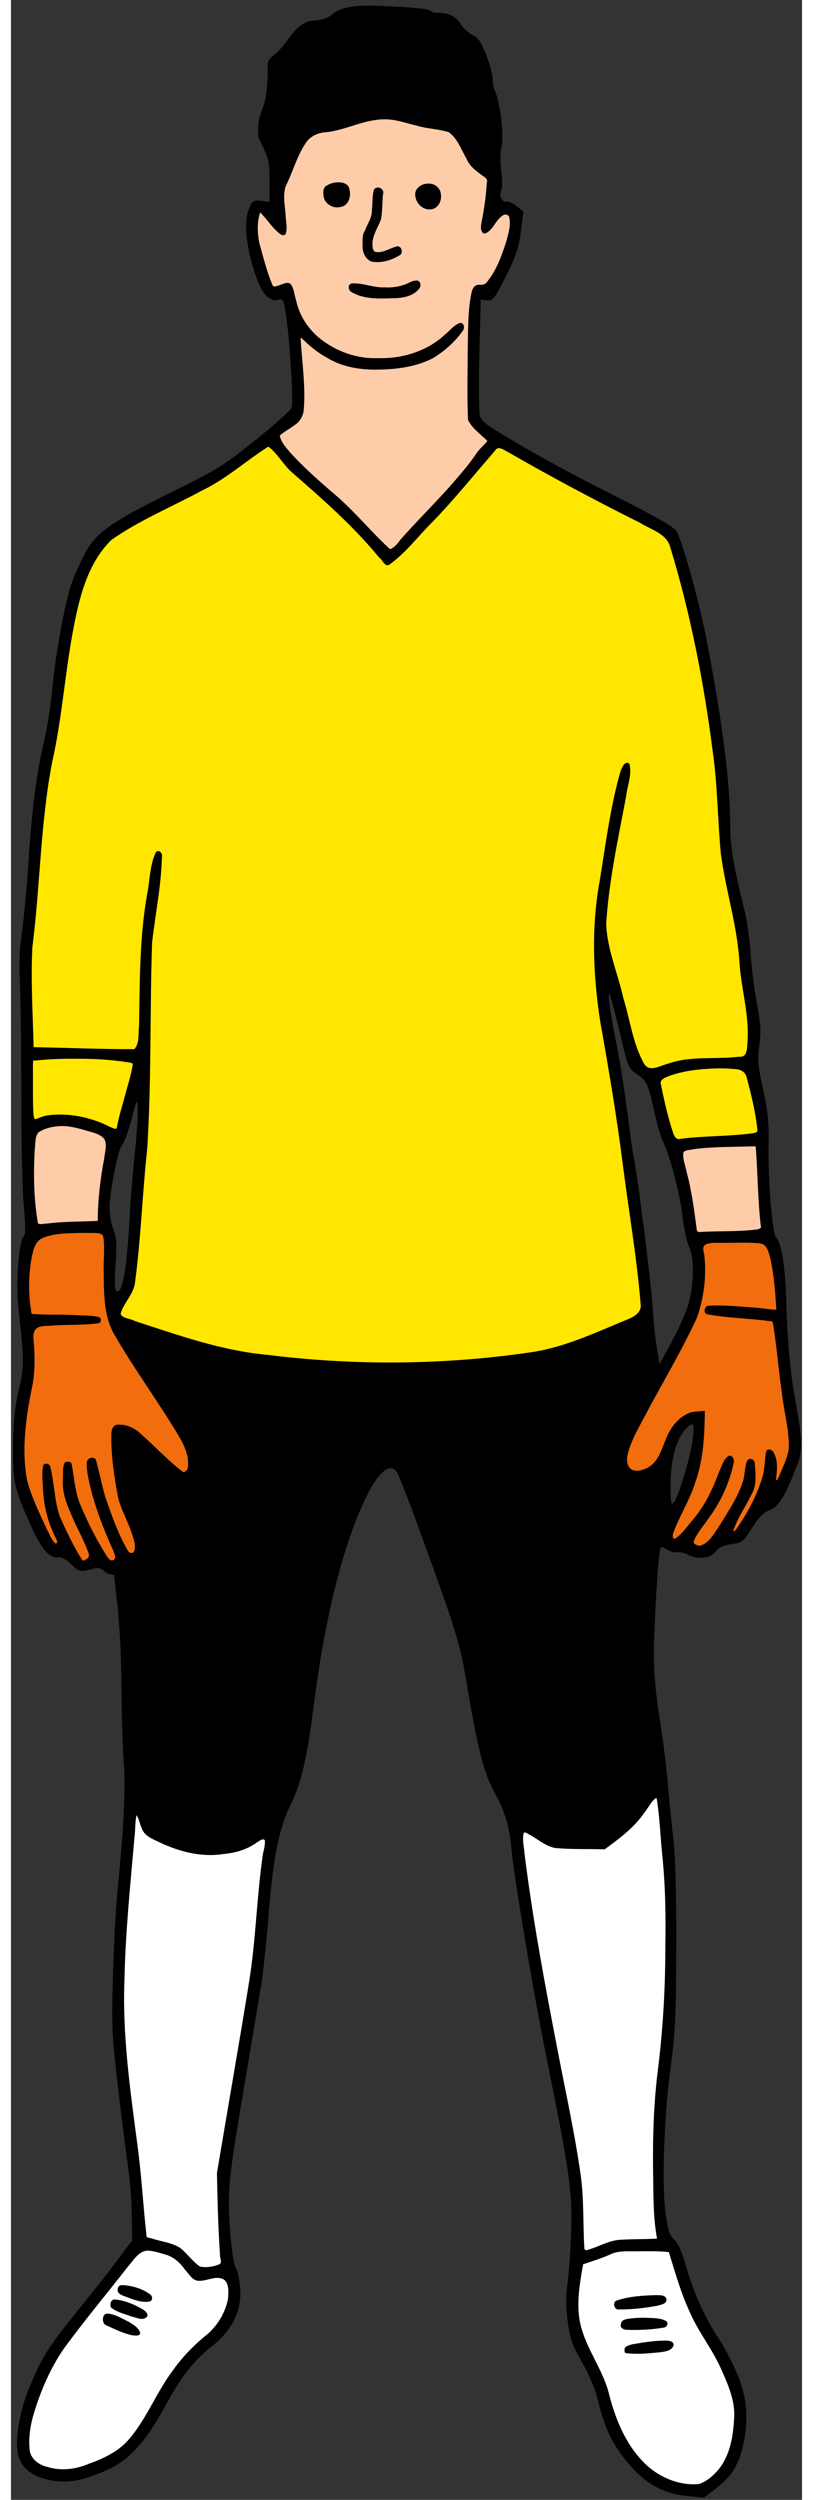 <svg width="14" height="43" viewBox="0 0 134 423" fill="none" xmlns="http://www.w3.org/2000/svg">
<rect x="0" y="0" width="134" height="423" fill="#333333" stroke="none"/>
<g clip-path="url(#clip0)">
<path d="M53.803 2.863C53.237 3.186 52.226 3.429 51.538 3.469C49.436 3.469 48.159 4.962 46.663 7.024C44.48 10.016 43.405 9.405 43.486 11.467C43.526 12.519 43.405 14.581 43.203 16.037C42.962 18.615 41.534 19.314 41.932 23.319C43.711 26.877 43.792 27.16 43.792 30.597V34.156L42.377 33.994C41.042 33.832 40.921 33.953 40.315 35.328C39.465 37.39 39.748 41.272 41.123 45.639C42.296 49.481 43.63 51.138 45.248 50.734C46.097 50.491 46.178 50.653 46.582 53.241C47.229 57.527 47.876 68.081 47.552 68.971C47.391 69.415 44.601 71.922 41.366 74.51C35.988 78.796 34.856 79.524 27.254 83.244C16.7 88.46 14.274 90.199 12.374 93.96C11.565 95.496 10.594 97.76 10.19 98.933C9.139 102.047 7.481 111.023 6.996 116.603C6.753 119.272 6.106 123.316 5.58 125.54C4.327 130.796 3.478 137.468 2.952 146.121C2.709 149.882 2.224 154.977 1.901 157.443C1.456 160.436 1.335 163.145 1.496 165.733C1.618 167.835 1.739 176.408 1.739 184.737C1.739 193.067 1.941 201.882 2.184 204.268C2.467 207.26 2.507 208.796 2.184 209.12C1.294 210.212 0.809 216.924 1.254 221.25C2.265 230.227 2.265 231.198 1.294 235.282C0.647 238.193 0.405 240.498 0.364 244.784C0.324 251.051 0.566 251.981 3.68 258.815C5.338 262.373 6.632 263.748 8.128 263.506C8.573 263.425 9.422 263.91 10.19 264.678C11.484 265.972 11.767 266.053 13.95 265.446C14.759 265.204 15.245 265.325 15.689 265.77C16.053 266.134 16.619 266.417 16.943 266.417C17.266 266.417 17.509 266.538 17.509 266.7C17.509 266.902 17.792 269.49 18.115 272.482C18.439 275.474 18.722 281.58 18.722 286.028C18.762 290.476 18.924 295.935 19.086 298.159C19.45 302.364 19.126 309.198 18.075 319.59C17.752 322.905 17.388 329.658 17.266 334.551C17.024 342.557 17.105 344.376 18.075 352.747C18.681 357.842 19.45 363.947 19.773 366.293C20.137 368.638 20.461 372.439 20.461 374.784L20.541 379.07L18.398 381.941C17.266 383.518 14.193 387.4 11.605 390.594C6.349 397.145 5.459 398.479 3.316 403.493C1.537 407.618 0.647 412.51 1.173 415.179C1.658 417.565 3.559 419.101 6.793 419.708C9.745 420.233 12.333 419.748 16.498 417.848C20.097 416.19 22.927 413.036 26.122 407.132C28.709 402.321 30.933 399.45 33.885 397.145C37.646 394.193 39.263 390.675 38.778 386.551C38.616 385.338 38.333 384.165 38.171 383.922C37.565 383.195 36.918 377.372 36.918 372.641C36.918 368.961 37.403 365.403 39.385 353.758C40.719 345.873 42.053 337.866 42.377 335.966C42.7 334.065 43.226 328.971 43.59 324.563C44.358 314.535 45.409 309.238 47.431 305.235C49.129 301.879 50.221 297.148 51.273 288.656C52.971 275.272 55.599 264.031 58.996 255.904C61.584 249.636 64.05 247.048 65.425 249.191C65.708 249.636 67.325 253.761 68.983 258.33C75.372 275.798 76.059 278.062 77.151 284.532C79.011 295.733 80.063 299.897 81.842 303.173C83.702 306.529 84.43 308.995 84.834 313.322C85.279 318.013 88.473 337.058 90.737 348.258C94.619 367.425 95.064 370.66 94.902 377.21C94.822 380.445 94.538 384.448 94.296 386.187C93.972 388.492 93.972 390.149 94.296 392.778C94.7 395.77 95.064 396.781 96.722 399.692C97.935 401.754 98.986 404.261 99.391 406.041C100.523 410.691 101.817 413.481 104.283 416.473C107.316 420.193 110.349 421.932 114.433 422.336L117.385 422.619L119.608 420.921C122.318 418.859 123.652 416.433 124.299 412.349C124.946 408.103 124.461 404.787 122.641 400.824C121.792 398.964 120.579 396.7 119.892 395.73C117.789 392.656 115.686 388.047 114.473 383.882C113.705 381.132 113.017 379.555 112.371 378.989C111.602 378.342 111.319 377.453 110.915 374.744C110.227 369.932 110.591 358.327 111.724 349.916C112.532 343.972 112.654 341.182 112.694 329.294C112.734 320.722 112.532 314.009 112.249 311.502C111.966 309.278 111.562 304.992 111.279 302C111.036 299.008 110.389 293.873 109.864 290.638C109.257 286.918 108.893 283.036 108.893 280.246C108.893 275.636 109.58 264.072 109.904 262.454C110.106 261.605 110.147 261.605 111.117 262.212C111.683 262.576 112.451 262.778 112.856 262.656C113.301 262.576 114.069 262.737 114.594 263.02C116.252 263.95 118.436 263.748 119.325 262.576C119.892 261.848 120.7 261.484 122.035 261.282C123.854 261.039 124.056 260.918 125.512 258.572C126.685 256.712 127.453 255.944 128.504 255.54C130 255.014 131.052 253.316 133.114 248.1C134.125 245.593 134.084 243.611 132.952 237.425C132.063 232.815 131.537 227.114 131.335 220.32C131.173 214.376 130.566 210.454 129.556 209.282C128.949 208.554 128.221 199.375 128.343 193.876C128.423 189.913 128.221 188.093 127.413 184.333C126.523 180.33 126.442 179.278 126.766 176.852C127.089 174.588 127.008 173.213 126.321 169.574C125.876 167.148 125.391 163.306 125.269 161.082C125.108 158.859 124.663 155.664 124.259 154.006C122.399 146.607 121.832 143.17 121.832 139.652C121.832 132.656 120.538 122.305 117.951 108.88C116.657 101.966 113.624 91.129 112.654 89.754C112.128 89.067 108.529 87.045 102.181 83.851C93.851 79.686 85.926 75.278 81.114 72.165C80.386 71.72 79.658 70.952 79.456 70.507C79.254 70.062 79.213 65.534 79.335 60.196L79.577 50.694L80.629 50.815C81.599 50.936 81.882 50.613 83.823 46.771C85.521 43.375 86.007 41.959 86.371 39.21L86.815 35.813L85.643 34.883C84.955 34.358 84.187 33.994 83.944 34.115C83.216 34.358 82.61 33.023 83.055 32.215C83.257 31.851 83.257 30.516 83.055 29.02C82.893 27.605 82.853 25.907 83.014 25.219C83.783 22.348 82.451 16.32 82.047 15.511C81.805 15.066 81.602 14.136 81.602 13.408C81.602 12.721 81.117 10.861 80.511 9.284C79.621 7.06 79.136 6.332 78.125 5.887C77.438 5.523 76.548 4.715 76.184 4.068C75.335 2.693 74.041 2.086 71.938 2.167C71.129 2.167 71.49 1.848 70.479 1.605C69.469 1.362 65.385 1.079 61.381 0.958C55.437 0.796 54.612 2.378 53.803 2.863ZM69.469 3.627C70.601 3.869 70.563 4.27 71.655 4.351C73.353 4.391 73.798 4.634 74.89 5.847C75.577 6.656 76.467 7.464 76.871 7.666C77.801 8.152 79.581 12.397 79.581 14.177C79.581 14.904 79.742 15.834 79.945 16.198C80.147 16.603 81.015 17.937 80.813 19.393C80.611 20.768 81.356 22.672 81.235 23.885C81.154 25.058 81.033 26.068 80.993 26.109C80.952 26.19 80.871 26.392 80.831 26.594C80.71 27.524 80.143 27.443 78.688 26.311C77.394 25.3 76.549 20.281 73.961 20.078C72.303 19.957 69.796 19.472 68.421 19.027C64.822 17.814 60.981 17.895 57.503 19.229C55.967 19.795 53.46 20.361 51.802 20.483C49.373 20.584 48.028 24.212 47.391 26.715C45.935 27.767 45.814 27.807 45.814 27.039C45.814 26.594 43.4 23.402 44.01 21.226L44.942 17.897L45.427 14.985C45.71 13.368 46.068 12.221 45.906 11.655C45.745 10.927 46.461 11.189 47.351 10.056C47.998 9.248 48.645 8.196 48.806 7.752C49.089 6.781 50.649 5.491 52.388 5.491C53.075 5.451 54.045 5.208 54.612 4.885C55.825 4.197 66.153 2.858 69.469 3.627ZM103.07 174.426C104.526 180.653 104.566 180.734 106.103 181.826C107.761 182.958 107.923 183.282 109.136 188.781C109.5 190.439 110.066 192.339 110.389 192.986C111.562 195.291 113.341 202.003 113.745 205.764C113.988 207.866 114.514 210.252 114.878 211.02C115.848 213.002 115.686 217.894 114.594 221.21C114.109 222.585 112.856 225.334 111.804 227.275L109.864 230.834L109.378 227.882C109.095 226.264 108.812 223.232 108.691 221.129C108.529 217.773 105.941 197.313 105.456 195.655C105.375 195.331 104.89 192.096 104.445 188.498C104 184.899 103.192 179.804 102.666 177.176C101.574 171.717 101.049 168.159 101.332 168.159C101.453 168.159 102.221 170.989 103.07 174.426ZM17.024 179.44C18.843 179.642 20.461 179.845 20.582 179.966C20.703 180.087 20.137 182.432 19.328 185.142C18.56 187.851 17.913 190.317 17.913 190.641C17.913 191.126 17.63 191.086 16.377 190.439C12.576 188.498 6.955 187.932 4.529 189.226C3.801 189.589 3.761 189.387 3.761 184.575V179.521L5.702 179.359C9.22 179.076 13.627 179.117 17.024 179.44ZM123.248 181.058C124.42 181.3 124.461 181.422 125.512 186.152C126.119 188.781 126.523 191.166 126.402 191.45C126.28 191.733 124.218 191.975 120.296 192.137C117.021 192.258 113.988 192.501 113.503 192.622C112.856 192.824 112.573 192.663 112.209 191.733C111.724 190.6 110.106 183.848 110.106 183.12C110.106 181.624 119.285 180.208 123.248 181.058ZM20.986 195.008C20.663 198.162 20.259 202.812 20.137 205.359C19.611 215.023 18.884 219.107 17.832 218.46C17.549 218.299 17.509 216.762 17.711 213.891C17.954 210.373 17.873 209.282 17.347 208.028C16.983 207.179 16.7 205.521 16.7 204.389C16.741 201.397 18.115 194.523 18.843 193.714C19.207 193.35 19.895 191.369 20.42 189.387C21.31 185.869 21.35 185.829 21.471 187.527C21.552 188.498 21.31 191.894 20.986 195.008ZM12.859 191.369C16.498 192.46 16.417 192.339 15.487 197.434C15.042 199.901 14.678 202.933 14.678 204.227V206.572L11.565 206.613C9.826 206.613 7.562 206.775 6.51 206.936C5.419 207.098 4.57 207.138 4.57 207.017C4.57 206.896 4.367 205.117 4.125 203.135C3.923 201.114 3.842 197.717 4.003 195.574C4.246 191.854 4.327 191.652 5.338 191.247C7.804 190.317 9.3 190.317 12.859 191.369ZM126.442 200.184C126.563 203.58 126.806 206.775 126.927 207.219C127.17 208.109 127.049 208.109 121.752 208.271C118.8 208.352 116.333 208.432 116.293 208.392C116.252 208.352 116.01 206.775 115.808 204.874C115.605 202.974 114.999 200.022 114.514 198.324C114.028 196.625 113.745 195.129 113.907 194.967C114.352 194.523 117.708 194.159 122.075 194.078L126.159 194.037L126.442 200.184ZM15.649 209.605C15.811 210.171 15.811 212.031 15.649 213.77C15.487 215.549 15.608 218.46 15.851 220.523C16.417 224.647 16.417 224.687 24.828 237.384C28.467 242.883 29.64 244.986 29.842 246.361C30.125 248.18 29.923 249.03 29.195 249.03C28.952 249.03 26.971 247.291 24.787 245.148C21.391 241.832 20.541 241.226 19.167 241.064C17.711 240.862 17.468 240.943 17.064 241.832C16.457 243.247 17.671 253.478 18.762 255.58C20.865 259.664 21.552 262.778 20.339 262.778C19.409 262.778 15.892 253.963 15.123 249.717C14.881 248.423 14.598 247.21 14.476 246.967C14.112 246.401 13.061 246.523 12.818 247.17C12.252 248.666 14.638 256.995 16.943 261.605C17.873 263.465 17.832 263.991 16.902 263.991C16.417 263.991 13.304 258.33 11.807 254.691C11.282 253.478 10.797 251.294 10.675 249.838C10.473 247.574 10.311 247.21 9.624 247.21C8.896 247.21 8.815 247.534 8.694 249.798C8.573 252.628 9.098 254.367 11.929 260.109C13.182 262.616 13.425 263.384 12.98 263.627C12.697 263.829 12.333 263.991 12.212 263.991C11.848 263.991 8.37 257.198 8.007 255.701C7.845 255.014 7.481 252.952 7.238 251.051C6.834 248.019 6.713 247.614 5.985 247.614C5.216 247.614 5.176 247.857 5.297 251.051C5.378 254.367 6.066 257.319 7.238 259.624C7.885 260.837 7.926 261.16 7.481 261.16C7.117 261.16 4.408 255.216 3.073 251.658C2.022 248.706 2.103 241.63 3.356 236.131C4.084 232.653 4.206 231.238 4.003 228.327C3.68 224.121 3.195 224.404 10.433 224.243C15.002 224.162 15.285 224.121 15.285 223.353C15.285 222.585 14.961 222.544 9.381 222.423L3.478 222.302L3.195 219.593C2.831 215.994 3.559 211.061 4.57 210.05C5.5 209.12 7.643 208.715 12.091 208.635C15.285 208.594 15.406 208.635 15.649 209.605ZM127.574 210.697C128.383 211.344 128.989 213.932 129.353 218.258L129.636 221.614L128.059 221.412C127.17 221.25 124.542 221.048 122.156 220.927C118.315 220.684 117.748 220.725 117.546 221.331C117.385 221.695 117.425 222.14 117.627 222.342C117.829 222.544 120.417 222.868 123.409 223.111C126.361 223.313 128.868 223.596 128.989 223.677C129.07 223.798 129.434 226.386 129.758 229.459C130.081 232.572 130.607 236.535 130.89 238.314C132.063 244.743 132.063 244.986 130.89 247.817C129.636 250.971 129.475 251.173 129.758 249.394C130.081 247.331 129.434 245.188 128.464 245.188C127.817 245.188 127.696 245.512 127.655 247.412C127.655 249.717 126.078 253.72 123.692 257.44C121.711 260.594 122.115 258.936 124.259 255.176C126.199 251.779 126.321 251.375 126.199 249.191C126.078 247.129 125.957 246.806 125.269 246.806C124.582 246.806 124.42 247.129 124.259 249.03C124.097 250.728 123.571 252.062 122.075 254.691C118.436 260.958 117.304 262.131 115.808 261.201C115.403 260.958 115.888 260.069 117.829 257.481C119.77 254.933 120.7 253.235 121.63 250.566C122.52 247.897 122.722 246.927 122.358 246.563C121.468 245.673 120.741 246.563 119.447 250.162C118.436 252.911 117.506 254.569 115.524 257.076C114.109 258.855 112.734 260.352 112.532 260.352C111.764 260.352 112.128 258.977 113.705 256.146C116.01 251.901 117.385 247.048 117.506 242.479L117.587 238.719L116.05 238.759C113.826 238.84 111.602 241.104 110.51 244.38C109.58 247.21 108.489 248.383 106.588 248.747C105.577 248.949 105.173 248.827 104.728 248.18C103.717 246.765 104.647 244.42 110.025 234.877C112.815 229.863 115.565 224.687 116.131 223.353C117.385 220.24 118.072 214.862 117.506 212.436C117.021 210.292 116.899 210.333 122.884 210.252C125.593 210.212 127.129 210.373 127.574 210.697ZM108.287 232.855C108.408 233.058 107.235 235.443 105.658 238.193C103.798 241.509 102.666 243.975 102.383 245.512C101.938 247.736 101.938 247.897 103.03 249.474L104.122 251.173L106.386 250.89C107.64 250.728 108.893 250.404 109.176 250.162C110.066 249.434 109.823 253.356 108.731 258.047C107.64 262.656 106.871 271.957 106.871 280.327C106.871 284.087 107.154 287.322 107.882 291.487C109.338 299.938 109.338 299.938 106.548 304.143C104.971 306.448 103.434 308.227 102.019 309.278C99.876 310.896 99.835 310.896 96.196 310.896C92.598 310.896 92.517 310.896 89.484 309.036C86.532 307.216 86.371 307.055 84.349 303.213C82.044 298.967 80.952 294.762 78.971 282.632C78.283 278.548 77.434 275.434 75.453 269.894C67.164 246.563 66.84 245.876 63.605 246.401C62.15 246.644 61.705 247.008 60.209 248.989C55.72 255.135 51.475 270.097 49.251 287.848C47.633 300.706 45.652 306.246 41.689 309.198C38.737 311.341 38.94 311.26 35.867 311.664C32.753 312.109 30.125 311.624 26.243 309.925L24.14 308.995L22.604 304.345L21.067 299.695L20.744 286.19C20.339 272.24 19.854 266.053 19.045 265.568C18.762 265.366 19.045 265.163 19.773 265.002C22.159 264.516 22.968 263.869 23.089 262.252C23.21 260.756 22.28 257.683 20.784 254.771C20.38 253.963 19.814 251.537 19.571 249.434C19.328 247.331 19.045 245.107 18.924 244.46C18.601 242.52 19.895 243.207 24.019 247.21C28.103 251.173 28.79 251.496 31.014 250.647C31.944 250.283 32.066 250.041 32.066 248.14C32.066 246.967 31.904 245.39 31.661 244.622C31.459 243.894 28.709 239.366 25.555 234.594C22.402 229.823 19.935 225.86 20.056 225.739C20.178 225.617 23.736 226.628 27.982 227.963C35.179 230.227 36.311 230.47 44.56 231.4C57.217 232.896 71.773 232.896 83.783 231.44L92.193 230.389L99.431 227.599L106.669 224.849L107.357 228.65C107.72 230.753 108.165 232.653 108.287 232.855ZM115.524 243.247C115.241 246.037 113.22 252.952 112.371 254.084C111.804 254.812 111.764 254.569 111.724 251.213C111.724 247.129 112.694 243.49 114.231 241.873C115.565 240.457 115.808 240.74 115.524 243.247ZM109.742 307.782C109.904 309.602 110.227 313.646 110.51 316.759C111.238 324.806 110.834 340.131 109.621 349.512C108.893 355.173 108.691 358.772 108.691 365.686C108.691 370.579 108.853 375.552 109.014 376.684L109.378 378.828H105.739C102.706 378.828 101.736 378.989 99.835 379.879C98.542 380.445 97.409 380.809 97.248 380.647C97.086 380.485 97.005 378.261 97.046 375.674C97.167 370.377 96.641 366.818 92.921 348.299C89.282 330.103 86.128 310.087 86.937 310.087C87.098 310.087 88.271 310.734 89.484 311.502C91.627 312.918 91.708 312.918 96.196 312.918H100.685L103.313 310.936C104.93 309.723 106.507 308.025 107.518 306.529C108.367 305.154 109.176 304.184 109.297 304.265C109.419 304.386 109.621 305.963 109.742 307.782ZM24.989 311.745C29.478 313.767 32.308 314.292 36.19 313.767C38.859 313.403 39.91 313.039 41.285 312.069C43.185 310.694 43.307 310.855 42.579 313.929C42.377 314.818 41.892 319.266 41.568 323.835C41.204 328.404 40.557 334.106 40.112 336.572C39.708 338.999 38.333 347.005 37.08 354.364L34.815 367.708L35.017 374.784C35.098 378.666 35.341 382.143 35.462 382.507C35.705 383.033 35.381 383.235 33.845 383.478C31.985 383.761 31.944 383.72 30.287 381.86C28.831 380.162 28.265 379.838 25.798 379.232L22.968 378.504L22.482 372.722C22.24 369.527 21.755 364.877 21.431 362.451C19.45 348.218 19.045 342.8 19.288 334.551C19.409 330.103 19.773 323.835 20.097 320.6C20.42 317.366 20.825 312.999 20.986 310.896L21.269 307.055L21.876 308.834C22.402 310.411 22.725 310.694 24.989 311.745ZM25.879 381.456C27.577 381.981 28.224 382.426 29.437 384.084C30.974 386.187 31.378 386.349 33.683 385.702C35.543 385.176 36.392 385.499 36.716 386.915C37.322 389.624 35.341 393.546 32.308 395.73C29.801 397.549 26.445 401.876 23.979 406.526C20.905 412.268 18.924 414.451 15.325 415.988C11.161 417.767 9.624 418.09 7.36 417.646C4.57 417.12 3.518 416.311 3.195 414.492C2.831 412.227 3.68 408.143 5.378 404.261C7.481 399.328 8.37 397.954 13.546 391.524C16.053 388.37 18.965 384.691 20.016 383.356C22.159 380.566 22.523 380.445 25.879 381.456ZM112.532 384.893C113.664 388.856 115.808 393.506 117.87 396.538C119.77 399.288 122.075 404.706 122.399 407.011C122.762 409.801 122.035 414.047 120.822 416.392C120.296 417.403 119.123 418.737 118.234 419.384C116.778 420.395 116.414 420.476 114.392 420.233C108.246 419.506 103.556 414.047 101.412 405.232C101.008 403.453 99.957 400.946 98.784 398.884C96.318 394.638 95.671 390.918 96.479 386.146L96.965 383.154L98.582 382.669C99.472 382.426 100.766 381.901 101.412 381.537C102.383 381.011 103.556 380.89 107.033 380.971L111.4 381.051L112.532 384.893Z" fill="black"/>
<path d="M53.318 31.394C52.382 31.92 52.814 34.265 53.965 34.831C55.837 35.68 57.493 34.791 57.493 32.931C57.493 31.556 57.158 30.88 55.575 30.759C54.567 30.678 53.605 31.232 53.318 31.394Z" fill="black"/>
<path d="M68.895 31.728C68.06 32.213 68.339 34.114 69.382 34.963C70.983 36.176 72.931 35.246 72.931 33.265C72.931 31.89 72.209 31.095 70.678 30.974C69.704 30.893 69.174 31.566 68.895 31.728Z" fill="black"/>
<path d="M67.447 47.74C65.789 48.711 63.201 48.873 60.492 48.226C57.783 47.538 56.772 47.781 57.257 49.034C57.904 50.692 65.668 51.258 68.134 49.803C68.902 49.358 69.469 48.711 69.469 48.266C69.469 47.336 68.579 47.093 67.447 47.74Z" fill="black"/>
<path d="M18.075 387.077C17.711 388.007 18.115 388.29 20.663 389.139C22.968 389.867 23.979 389.745 23.979 388.734C23.979 388.047 21.795 386.955 19.652 386.632C18.641 386.47 18.277 386.591 18.075 387.077Z" fill="black"/>
<path d="M16.862 389.463C16.741 389.826 16.741 390.271 16.862 390.473C17.226 391.08 21.876 392.697 22.563 392.414C23.776 391.97 23.17 390.918 21.269 390.11C18.439 388.896 17.145 388.694 16.862 389.463Z" fill="black"/>
<path d="M15.77 391.646C15.245 392.172 15.487 393.425 16.215 393.628C16.579 393.749 17.752 394.234 18.803 394.679C22.523 396.337 23.21 394.436 19.531 392.576C17.105 391.363 16.256 391.121 15.77 391.646Z" fill="black"/>
<path d="M105.456 388.574C102.423 388.979 101.776 389.343 102.181 390.353C102.383 390.92 102.828 391 105.416 390.758C110.146 390.313 111.117 390.03 111.117 389.14C111.117 388.17 109.702 388.008 105.456 388.574Z" fill="black"/>
<path d="M103.394 392.778C102.828 394.234 103.434 394.476 107.154 394.274C110.874 394.112 111.602 393.829 111.198 392.818C110.834 391.888 103.717 391.888 103.394 392.778Z" fill="black"/>
<path d="M106.871 396.338C104.284 396.742 103.839 396.944 103.839 397.632C103.839 398.359 104.081 398.44 106.871 398.319C110.875 398.198 112.33 397.793 112.33 396.782C112.33 395.812 111.036 395.731 106.871 396.338Z" fill="black"/>
<path d="M66.227 3.363C62.626 3.484 59.004 3.757 55.481 4.544C54.304 4.97 53.124 5.405 51.863 5.499C50.36 5.691 49.105 6.769 48.53 8.149C47.891 9.371 47.03 10.485 45.866 11.241C45.68 14.732 44.741 18.126 43.922 21.51C43.649 23.286 44.746 24.893 45.461 26.431C45.712 26.758 45.661 27.203 45.846 27.535C46.431 27.683 46.9 26.991 47.401 26.789C48.066 24.703 48.704 22.335 50.554 20.974C51.772 20.317 53.247 20.506 54.554 20.104C57.241 19.541 59.781 18.221 62.579 18.29C64.723 18.179 66.856 18.511 68.88 19.216C70.793 19.793 72.804 19.904 74.738 20.361C76.025 21.154 76.553 22.697 77.24 23.966C77.821 25.204 78.475 26.563 79.824 27.117C80.257 27.432 80.802 27.137 80.885 26.637C81.335 24.937 81.407 23.138 81.019 21.419C80.738 19.719 81.096 17.834 80.078 16.324C79.496 15.011 79.723 13.502 79.213 12.156C78.644 10.371 78.004 8.442 76.46 7.254C75.423 6.348 74.523 5.222 73.317 4.539C72.251 4.251 71.087 4.345 70.109 3.768C68.869 3.367 67.517 3.366 66.227 3.363V3.363Z" fill="black"/>
<path d="M62.191 32.543L61.908 36.734L60.416 40.147C60.416 40.147 59.845 43.488 61.8 43.544C63.754 43.6 65.374 42.483 65.374 42.483" stroke="black" stroke-width="1.82" stroke-linecap="round"/>
<path d="M63.063 20.193C59.633 20.261 56.562 22.1 53.165 22.396C51.827 22.486 50.542 23.168 49.847 24.337C48.379 26.546 47.729 29.163 46.532 31.51C46.014 33.12 46.429 34.849 46.527 36.494C46.551 37.516 46.874 38.615 46.529 39.602C46.058 40.162 45.372 39.431 44.997 39.091C43.982 38.124 43.206 36.916 42.212 35.942C41.651 37.6 41.736 39.453 42.077 41.16C42.737 43.491 43.315 45.864 44.242 48.106C44.341 48.498 44.72 48.566 45.039 48.376C45.771 48.264 46.547 47.627 47.285 47.975C47.965 48.713 47.964 49.831 48.284 50.74C48.834 53.468 50.468 55.902 52.691 57.555C55.382 59.584 58.757 60.728 62.137 60.601C66.263 60.729 70.516 59.44 73.556 56.574C74.389 55.901 75.098 54.901 76.171 54.624C76.828 54.752 76.874 55.582 76.495 56.02C75.186 57.888 73.414 59.432 71.474 60.614C68.403 62.191 64.867 62.557 61.459 62.544C58.686 62.516 55.866 61.985 53.481 60.503C51.912 59.652 50.544 58.502 49.279 57.259C48.943 56.977 49.122 57.66 49.101 57.815C49.343 61.57 49.891 65.341 49.616 69.108C49.579 70.254 49.004 71.339 48.022 71.95C47.232 72.585 46.247 73.017 45.535 73.724C45.748 74.804 46.554 75.684 47.244 76.508C49.692 79.226 52.461 81.62 55.234 83.996C58.416 86.779 61.096 90.083 64.209 92.931C65.205 92.58 65.732 91.518 66.439 90.796C69.559 87.29 72.963 84.041 75.966 80.426C77.081 79.16 78.105 77.82 79.052 76.43C79.56 75.784 80.216 75.233 80.712 74.604C79.558 73.495 78.153 72.522 77.42 71.061C77.243 67.012 77.361 62.947 77.373 58.893C77.454 55.743 77.363 52.544 78.033 49.45C78.158 48.808 78.589 48.117 79.34 48.189C79.854 48.244 80.38 48.127 80.679 47.66C82.271 45.684 83.135 43.229 83.907 40.842C84.251 39.5 84.736 38.06 84.384 36.676C84.141 36.209 83.566 36.213 83.207 36.538C82.017 37.328 81.655 39.037 80.264 39.531C79.561 39.434 79.558 38.497 79.655 37.957C80.076 35.646 80.497 33.329 80.585 30.975C80.916 30.201 80.11 29.942 79.633 29.542C78.652 28.827 77.655 28.059 77.187 26.895C76.273 25.346 75.67 23.462 74.162 22.367C72.451 21.824 70.61 21.808 68.882 21.306C66.959 20.855 65.071 20.118 63.063 20.193H63.063ZM55.407 30.853C56.211 30.814 57.233 31.128 57.338 32.061C57.651 33.208 57.218 34.758 55.905 35.001C54.579 35.407 52.944 34.435 52.94 32.982C52.851 32.375 52.912 31.657 53.542 31.364C54.098 31.022 54.755 30.857 55.407 30.853ZM70.655 31.07C71.727 30.986 72.781 31.803 72.824 32.906C73.006 34.001 72.35 35.28 71.172 35.424C69.746 35.627 68.484 34.315 68.477 32.925C68.401 31.803 69.653 31.045 70.655 31.07V31.07ZM62.188 31.731C62.785 31.736 63.248 32.346 63.013 32.929C62.877 34.31 62.939 35.738 62.679 37.089C62.217 38.419 61.31 39.651 61.239 41.09C61.224 41.65 61.193 42.665 61.993 42.661C63.227 42.741 64.262 41.944 65.412 41.685C66.258 41.601 66.504 42.961 65.739 43.248C64.338 44.09 62.619 44.585 61.001 44.255C59.924 43.736 59.445 42.475 59.567 41.334C59.537 40.52 59.502 39.703 59.972 38.994C60.415 37.812 61.234 36.724 61.139 35.408C61.288 34.294 61.16 33.109 61.506 32.039C61.67 31.832 61.934 31.729 62.188 31.731ZM68.666 47.47C69.4 47.418 69.566 48.407 69.138 48.852C68.048 50.242 66.125 50.463 64.472 50.47C62.167 50.546 59.648 50.626 57.614 49.38C57.101 49.057 57.02 48.044 57.755 47.96C59.64 47.849 61.444 48.717 63.34 48.627C64.839 48.711 66.347 48.43 67.671 47.711C67.991 47.585 68.32 47.473 68.666 47.47V47.47Z" fill="#ffccaa"/>
<path d="M43.594 75.574C39.81 77.964 36.459 81.048 32.383 82.989C27.251 85.772 21.778 88.008 16.989 91.374C12.883 95.421 11.514 101.338 10.492 106.815C9.12 114.179 8.624 121.68 6.97 128.996C4.976 139.31 4.955 149.864 3.625 160.264C3.339 165.901 3.699 171.577 3.836 177.196C9.519 177.28 15.217 177.549 20.891 177.531C21.825 176.533 21.524 174.862 21.699 173.596C21.827 166.211 21.753 158.786 23.036 151.482C23.538 149.077 23.477 146.458 24.535 144.213C25.084 143.625 25.75 144.425 25.565 145.053C25.446 149.884 24.454 154.686 23.904 159.485C23.507 171.099 23.809 182.737 23.082 194.338C22.255 201.91 22.018 209.551 20.998 217.096C20.736 219.069 19.06 220.479 18.562 222.33C18.938 223.145 20.223 223.077 20.931 223.511C28.3 225.912 35.693 228.558 43.465 229.258C58.282 231.105 73.351 230.981 88.125 228.811C93.787 227.983 99.008 225.479 104.257 223.334C105.388 222.879 106.873 222.172 106.664 220.696C106.018 212.772 104.645 204.921 103.641 197.036C102.605 188.851 101.216 180.717 99.776 172.598C98.601 164.831 98.294 156.883 99.715 149.126C100.731 142.942 101.506 136.672 103.211 130.635C103.418 130.076 103.93 128.619 104.743 129.21C105.256 130.97 104.419 132.908 104.211 134.693C102.868 141.868 101.281 149.045 100.824 156.343C100.99 160.679 102.82 164.735 103.743 168.933C104.891 172.62 105.339 176.619 107.255 180.017C108.189 181.496 110.008 180.297 111.239 180.002C115.116 178.601 119.337 179.303 123.362 178.804C124.805 178.975 124.69 177.201 124.768 176.249C125.094 171.639 123.631 167.143 123.386 162.558C122.968 156.412 121.049 150.518 120.245 144.436C119.695 138.602 119.696 132.721 118.84 126.912C117.35 115.331 115.097 103.817 111.696 92.641C111.088 90.244 108.386 89.638 106.556 88.463C98.904 84.648 91.362 80.62 83.95 76.358C83.345 76.064 82.481 75.392 82.001 76.257C78.476 80.309 75.101 84.498 71.36 88.362C68.927 90.768 66.841 93.626 64.019 95.589C63.253 95.898 62.897 94.645 62.358 94.321C58.033 89.071 52.919 84.565 47.802 80.118C46.199 78.806 45.239 76.772 43.594 75.574Z" fill="#FFE700"/>
<path d="M10.333 179.153C8.133 179.13 5.937 179.278 3.748 179.474C3.683 180.486 3.739 181.545 3.72 182.575C3.746 184.634 3.662 186.699 3.832 188.753C3.87 188.964 3.897 189.427 4.215 189.368C4.93 189.103 5.637 188.778 6.406 188.702C9.298 188.361 12.255 188.834 14.966 189.867C15.849 190.189 16.662 190.688 17.55 190.991C17.793 191.073 18.01 190.848 17.966 190.607C18.318 188.771 18.883 186.976 19.371 185.17C19.823 183.502 20.355 181.846 20.631 180.138C20.653 179.794 20.173 179.841 19.952 179.77C16.857 179.281 13.721 179.119 10.591 179.153C10.505 179.153 10.419 179.153 10.333 179.153V179.153Z" fill="#FFE700"/>
<path d="M119.765 180.775C116.819 180.869 113.794 181.134 111.036 182.241C110.547 182.456 109.859 182.846 110.104 183.492C110.646 186.259 111.282 189.02 112.162 191.699C112.324 192.241 112.749 192.967 113.426 192.699C117.484 192.185 121.597 192.303 125.651 191.758C126.031 191.722 126.578 191.58 126.422 191.072C126.13 188.136 125.397 185.257 124.655 182.407C124.489 181.562 123.746 180.959 122.893 180.931C121.857 180.803 120.808 180.776 119.765 180.775V180.775Z" fill="#FFE700"/>
<path d="M125.385 193.977C122.133 194.089 118.86 194.021 115.63 194.455C115.082 194.614 114.33 194.516 113.924 194.966C113.719 196.038 114.226 197.115 114.415 198.16C115.293 201.373 115.72 204.677 116.159 207.97C116.121 208.442 116.594 208.536 116.953 208.449C120.089 208.272 123.253 208.447 126.371 208.029C126.685 208.001 127.23 207.802 127.009 207.392C126.499 202.947 126.507 198.442 126.157 193.994C125.904 193.958 125.64 193.985 125.385 193.977V193.977Z" fill="#ffccaa"/>
<path d="M121.271 210.297C120.11 210.391 118.865 210.128 117.752 210.54C116.98 210.882 117.357 211.841 117.459 212.456C117.84 215.999 117.384 219.629 116.193 222.98C113.701 228.379 110.647 233.502 107.836 238.74C106.628 241.114 105.146 243.411 104.482 246.015C104.27 246.903 104.26 247.986 105.05 248.603C105.897 249.131 107.012 248.764 107.836 248.356C109.698 247.356 110.234 245.174 110.99 243.373C111.763 241.477 113.161 239.657 115.159 238.989C115.94 238.81 116.739 238.801 117.535 238.75C117.498 242.864 117.301 247.055 115.879 250.958C114.945 253.863 113.288 256.464 112.217 259.311C112.078 259.639 111.962 260.389 112.499 260.377C113.776 259.479 114.668 258.127 115.676 256.952C117.638 254.621 118.918 251.83 119.969 248.996C120.438 248.066 120.693 246.814 121.681 246.292C122.326 246.268 122.583 247.123 122.398 247.648C121.675 251.006 120.205 254.183 118.156 256.939C117.3 258.24 116.147 259.413 115.638 260.905C115.719 261.392 116.398 261.599 116.831 261.528C118.489 260.938 119.253 259.181 120.217 257.848C121.624 255.526 123.183 253.228 124.003 250.617C124.373 249.473 124.244 248.184 124.749 247.095C125.191 246.537 126.077 247.039 125.992 247.693C126.14 249.42 126.371 251.299 125.441 252.867C124.456 254.93 123.08 256.827 122.368 259.008C122.518 259.286 122.81 258.794 122.908 258.68C124.756 256.013 126.338 253.11 127.272 249.992C127.734 248.585 127.62 247.084 127.921 245.655C128.079 244.971 129.038 245.287 129.205 245.805C129.986 247.207 129.763 248.857 129.601 250.378C129.73 250.695 129.963 250.095 130.026 249.984C130.667 248.434 131.476 246.905 131.744 245.235C131.88 241.965 130.905 238.787 130.568 235.556C129.99 231.667 129.731 227.731 129.057 223.857C128.943 223.363 128.228 223.6 127.87 223.457C124.559 223.064 121.192 222.993 117.917 222.381C117.162 222.178 117.509 220.891 118.249 220.94C120.933 220.786 123.63 221.108 126.308 221.29C127.417 221.34 128.563 221.622 129.647 221.594C129.478 218.691 129.26 215.764 128.625 212.918C128.354 211.967 128.133 210.649 126.979 210.414C125.093 210.184 123.169 210.347 121.271 210.297V210.297Z" fill="#F26D0D"/>
<path d="M11.968 208.62C9.74 208.691 7.403 208.626 5.31 209.498C3.898 210.169 3.709 211.918 3.415 213.269C2.951 216.26 2.948 219.362 3.501 222.328C5.92 222.524 8.364 222.383 10.79 222.526C12.132 222.632 13.52 222.525 14.83 222.847C15.417 222.968 15.338 223.895 14.739 223.914C12.186 224.258 9.588 224.115 7.018 224.289C6.079 224.426 4.906 224.2 4.167 224.923C3.488 225.882 3.96 227.15 3.931 228.229C4.057 230.578 4.012 232.945 3.458 235.241C2.494 240.212 1.778 245.378 2.719 250.409C3.479 253.398 4.9 256.166 6.169 258.962C6.6 259.692 6.86 260.626 7.543 261.157C8.008 261.226 7.761 260.593 7.646 260.386C6.342 257.86 5.585 255.071 5.442 252.232C5.399 250.806 5.145 249.332 5.47 247.929C5.748 247.426 6.613 247.686 6.671 248.242C7.359 251.004 7.343 253.925 8.279 256.628C9.374 259.071 10.518 261.512 11.947 263.778C12.07 264.069 12.325 264.166 12.566 263.928C13.04 263.79 13.333 263.335 13.157 262.853C12.396 260.633 11.168 258.6 10.275 256.43C9.408 254.488 8.618 252.422 8.795 250.255C8.872 249.335 8.667 248.305 9.123 247.463C9.532 247.224 10.27 247.267 10.302 247.881C10.758 250.15 10.826 252.524 11.769 254.677C13.031 257.65 14.482 260.559 16.221 263.283C16.478 263.66 16.882 264.309 17.413 263.93C17.904 263.62 17.479 262.92 17.379 262.507C15.459 258.256 13.753 253.854 12.949 249.243C12.902 248.523 12.654 247.694 12.993 247.024C13.363 246.536 14.296 246.497 14.443 247.202C15.109 249.547 15.472 251.984 16.32 254.282C17.289 257.035 18.286 259.815 19.773 262.337C19.953 262.762 20.62 263.017 20.852 262.495C21.273 261.415 20.688 260.257 20.397 259.216C19.615 256.979 18.323 254.913 17.985 252.533C17.392 249.227 16.912 245.858 17.012 242.493C17.025 241.824 17.41 240.983 18.209 241.076C19.728 240.986 21.124 241.742 22.17 242.793C24.517 244.857 26.643 247.18 29.132 249.075C29.458 249.179 29.781 248.761 29.935 248.511C30.264 246.567 29.435 244.689 28.462 243.056C24.986 237.208 20.913 231.73 17.517 225.834C15.664 222.645 15.763 218.828 15.704 215.258C15.633 213.304 15.921 211.33 15.658 209.388C15.508 208.517 14.453 208.661 13.809 208.631C13.195 208.616 12.581 208.615 11.968 208.62V208.62Z" fill="#F26D0D"/>
<path d="M8.504 190.539C7.17 190.596 5.753 190.855 4.641 191.629C4.019 192.366 4.187 193.454 4.032 194.347C3.791 198.565 3.846 202.836 4.567 207.003C5.004 207.293 5.632 207.017 6.127 207.041C8.965 206.661 11.862 206.739 14.697 206.588C14.706 203.063 15.127 199.561 15.778 196.1C15.885 195.004 16.338 193.779 15.815 192.732C14.955 191.716 13.498 191.582 12.308 191.166C11.065 190.837 9.801 190.508 8.504 190.539V190.539Z" fill="#ffccaa"/>
<path d="M106.676 224.817C101.744 226.613 96.866 228.581 91.941 230.381C84.773 231.267 77.599 232.208 70.369 232.365C59.119 232.693 47.824 232.072 36.71 230.28C31.868 229.317 27.225 227.567 22.472 226.252C21.686 226.095 20.879 225.674 20.078 225.744C20.226 226.516 20.826 227.174 21.184 227.874C24.514 233.301 28.248 238.482 31.336 244.055C32.054 245.629 31.933 247.424 31.975 249.115C32.066 249.872 31.504 250.442 30.827 250.644C29.796 251.043 28.568 251.063 27.677 250.33C24.913 248.329 22.763 245.587 19.953 243.645C19.657 243.437 19.022 243.112 18.876 243.648C18.916 245.66 19.333 247.655 19.564 249.654C19.842 251.969 20.39 254.26 21.445 256.351C22.228 258.315 23.194 260.384 22.979 262.549C22.877 263.701 21.851 264.475 20.778 264.677C20.201 264.912 19.453 264.909 18.97 265.295C19.08 265.919 19.512 266.466 19.549 267.125C20.242 271.808 20.292 276.563 20.512 281.288C20.733 287.428 20.86 293.571 21.02 299.713C22.066 302.751 22.933 305.858 24.111 308.848C24.442 309.432 25.259 309.451 25.785 309.792C28.501 310.906 31.362 312.091 34.363 311.805C35.949 311.656 37.649 311.717 39.103 310.983C41.663 309.534 44.022 307.533 45.296 304.826C47.437 300.439 48.146 295.537 48.899 290.764C49.87 283.474 50.917 276.182 52.669 269.033C54.305 262.445 56.13 255.777 59.656 249.912C60.433 248.838 61.148 247.607 62.289 246.889C63.281 246.469 64.484 246.191 65.516 246.583C67.066 247.582 67.662 249.473 68.422 251.061C71.134 257.682 73.436 264.465 75.839 271.204C77.284 275.212 78.41 279.331 79.065 283.545C80.044 288.875 80.748 294.308 82.589 299.431C83.547 301.837 84.666 304.206 86.128 306.348C87.482 308.118 89.538 309.144 91.444 310.204C92.985 311.114 94.821 310.923 96.534 310.952C98.112 310.932 99.873 311.05 101.163 309.957C104.074 307.907 106.212 304.95 108 301.917C109.108 300.105 108.983 297.891 108.643 295.881C107.881 290.895 106.903 285.915 106.935 280.85C106.946 274.14 107.293 267.412 108.275 260.772C108.793 257.402 109.91 254.066 109.718 250.623C109.721 250.307 109.476 249.856 109.11 250.145C107.563 250.726 105.888 250.898 104.259 251.069C103.582 250.518 103.257 249.619 102.738 248.926C102.171 248.224 102.119 247.329 102.28 246.474C102.739 243.27 104.541 240.48 106.018 237.664C106.843 236.16 107.642 234.637 108.36 233.079C107.652 230.361 107.286 227.54 106.687 224.816L106.676 224.817Z" fill="#000000"/>
<path d="M21.272 307.15C21.004 308.297 21.087 309.547 20.934 310.729C20.232 318.81 19.389 326.888 19.223 335.004C18.853 344.342 20.193 353.622 21.408 362.854C22.105 367.993 22.387 373.175 22.96 378.326C23.017 378.77 23.696 378.638 23.998 378.826C25.561 379.307 27.279 379.481 28.673 380.385C29.87 381.332 30.744 382.66 32.005 383.518C33.122 383.749 34.341 383.546 35.38 383.102C35.814 382.668 35.32 381.977 35.404 381.451C35.086 376.88 34.986 372.29 34.887 367.714C36.707 356.83 38.624 345.962 40.382 335.069C41.46 328.225 41.629 321.279 42.58 314.422C42.672 313.412 43.086 312.406 43.005 311.394C42.666 310.977 42.093 311.524 41.754 311.686C40.102 312.939 38.068 313.519 36.03 313.715C32.312 314.305 28.548 313.342 25.195 311.758C24.042 311.187 22.579 310.702 22.151 309.343C21.808 308.643 21.704 307.778 21.272 307.15H21.272Z" fill="#ffffff"/>
<path d="M109.25 304.243C108.394 304.88 107.939 305.938 107.27 306.757C105.523 309.293 103.016 311.136 100.559 312.929C97.755 312.826 94.932 312.969 92.14 312.689C90.443 312.368 89.152 311.09 87.638 310.342C87.401 310.213 86.874 309.81 86.818 310.331C86.603 311.457 86.939 312.624 87.001 313.757C88.399 324.812 90.432 335.778 92.559 346.713C93.916 353.847 95.507 360.944 96.52 368.138C97.093 372.247 96.867 376.411 97.141 380.539C97.389 381.02 97.995 380.535 98.364 380.493C100.084 379.887 101.737 378.963 103.609 378.976C105.547 378.852 107.532 378.918 109.442 378.785C108.739 375.049 108.851 371.212 108.77 367.424C108.697 361.497 108.876 355.558 109.656 349.676C110.457 343.07 110.838 336.417 110.842 329.762C110.935 324.426 110.872 319.081 110.312 313.769C109.993 310.644 109.896 307.489 109.396 304.387C109.378 304.319 109.341 304.221 109.25 304.243V304.243Z" fill="#ffffff"/>
<path d="M106.665 380.928C104.95 381.029 103.126 380.697 101.521 381.469C100.033 382.145 98.455 382.609 96.919 383.139C96.277 386.791 95.583 390.627 96.724 394.259C97.893 398.093 100.441 401.361 101.357 405.29C102.48 409.618 104.304 413.973 107.622 417.082C109.984 419.262 113.246 420.613 116.483 420.328C117.818 419.937 118.917 418.939 119.817 417.909C121.826 415.483 122.342 412.211 122.501 409.158C122.701 406.236 121.461 403.494 120.307 400.886C118.828 397.518 116.463 394.636 115.003 391.26C113.473 387.998 112.509 384.503 111.44 381.082C109.858 380.884 108.256 380.947 106.665 380.928V380.928ZM109.267 388.359C109.894 388.371 110.948 388.288 111.046 389.12C111.063 389.839 110.117 389.972 109.597 390.131C107.352 390.555 105.056 390.804 102.77 390.789C102.042 390.623 101.919 389.352 102.753 389.219C104.841 388.552 107.086 388.417 109.267 388.359H109.267ZM107.281 392.185C108.501 392.253 109.83 392.15 110.944 392.717C111.492 393.063 111.1 393.821 110.54 393.86C108.477 394.207 106.361 394.298 104.272 394.228C103.784 394.2 103.116 393.897 103.318 393.294C103.361 392.411 104.403 392.407 105.041 392.301C105.783 392.214 106.533 392.185 107.281 392.185V392.185ZM110.643 396.054C111.212 396.041 112.207 396.03 112.264 396.782C112.021 397.8 110.741 397.918 109.875 398.033C107.97 398.214 106.023 398.425 104.12 398.159C103.831 398.024 103.947 397.532 103.98 397.269C104.673 396.592 105.791 396.648 106.688 396.432C107.996 396.235 109.317 396.07 110.643 396.054Z" fill="#ffffff"/>
<path d="M23.097 380.822C21.571 380.945 20.763 382.475 19.844 383.492C16.209 388.146 12.412 392.677 8.933 397.45C6.607 400.815 4.999 404.639 3.824 408.544C3.226 410.591 2.92 412.765 3.208 414.888C3.578 416.248 4.832 417.125 6.156 417.419C8.491 418.164 11.037 417.825 13.258 416.867C15.84 415.951 18.421 414.701 20.175 412.522C23.056 409.079 24.654 404.795 27.342 401.215C29.015 398.808 31.087 396.718 33.367 394.885C35.097 393.345 36.357 391.22 36.769 388.934C36.836 387.866 36.988 386.495 36.079 385.726C34.761 384.962 33.281 385.975 31.903 385.932C30.773 385.994 30.189 384.809 29.514 384.105C28.681 382.894 27.539 381.849 26.085 381.471C25.11 381.193 24.118 380.85 23.097 380.822ZM19.027 386.672C20.602 386.775 22.215 387.26 23.504 388.185C23.961 388.442 24.092 389.185 23.548 389.423C22.038 389.732 20.546 389.007 19.151 388.516C18.643 388.322 17.929 388.02 18.089 387.341C18.117 386.799 18.539 386.604 19.027 386.672V386.672ZM17.702 389.101C19.335 389.278 20.919 389.939 22.331 390.771C22.752 391.021 23.493 391.671 22.907 392.137C22.177 392.712 21.247 392.134 20.461 391.987C19.28 391.557 17.983 391.248 16.969 390.485C16.655 389.932 16.937 388.984 17.702 389.101V389.101ZM16.378 391.482C17.658 391.577 18.798 392.321 19.936 392.863C20.698 393.347 21.701 393.868 21.897 394.828C21.745 395.367 20.962 395.166 20.554 395.16C18.961 394.812 17.458 394.064 15.975 393.387C15.349 392.935 15.423 391.446 16.378 391.482V391.482Z" fill="#ffffff"/>
</g>
<defs>
<clipPath id="clip0">
<rect width="133.48" height="421.722" fill="white" transform="translate(0.373 0.881)"/>
</clipPath>
</defs>
</svg>

